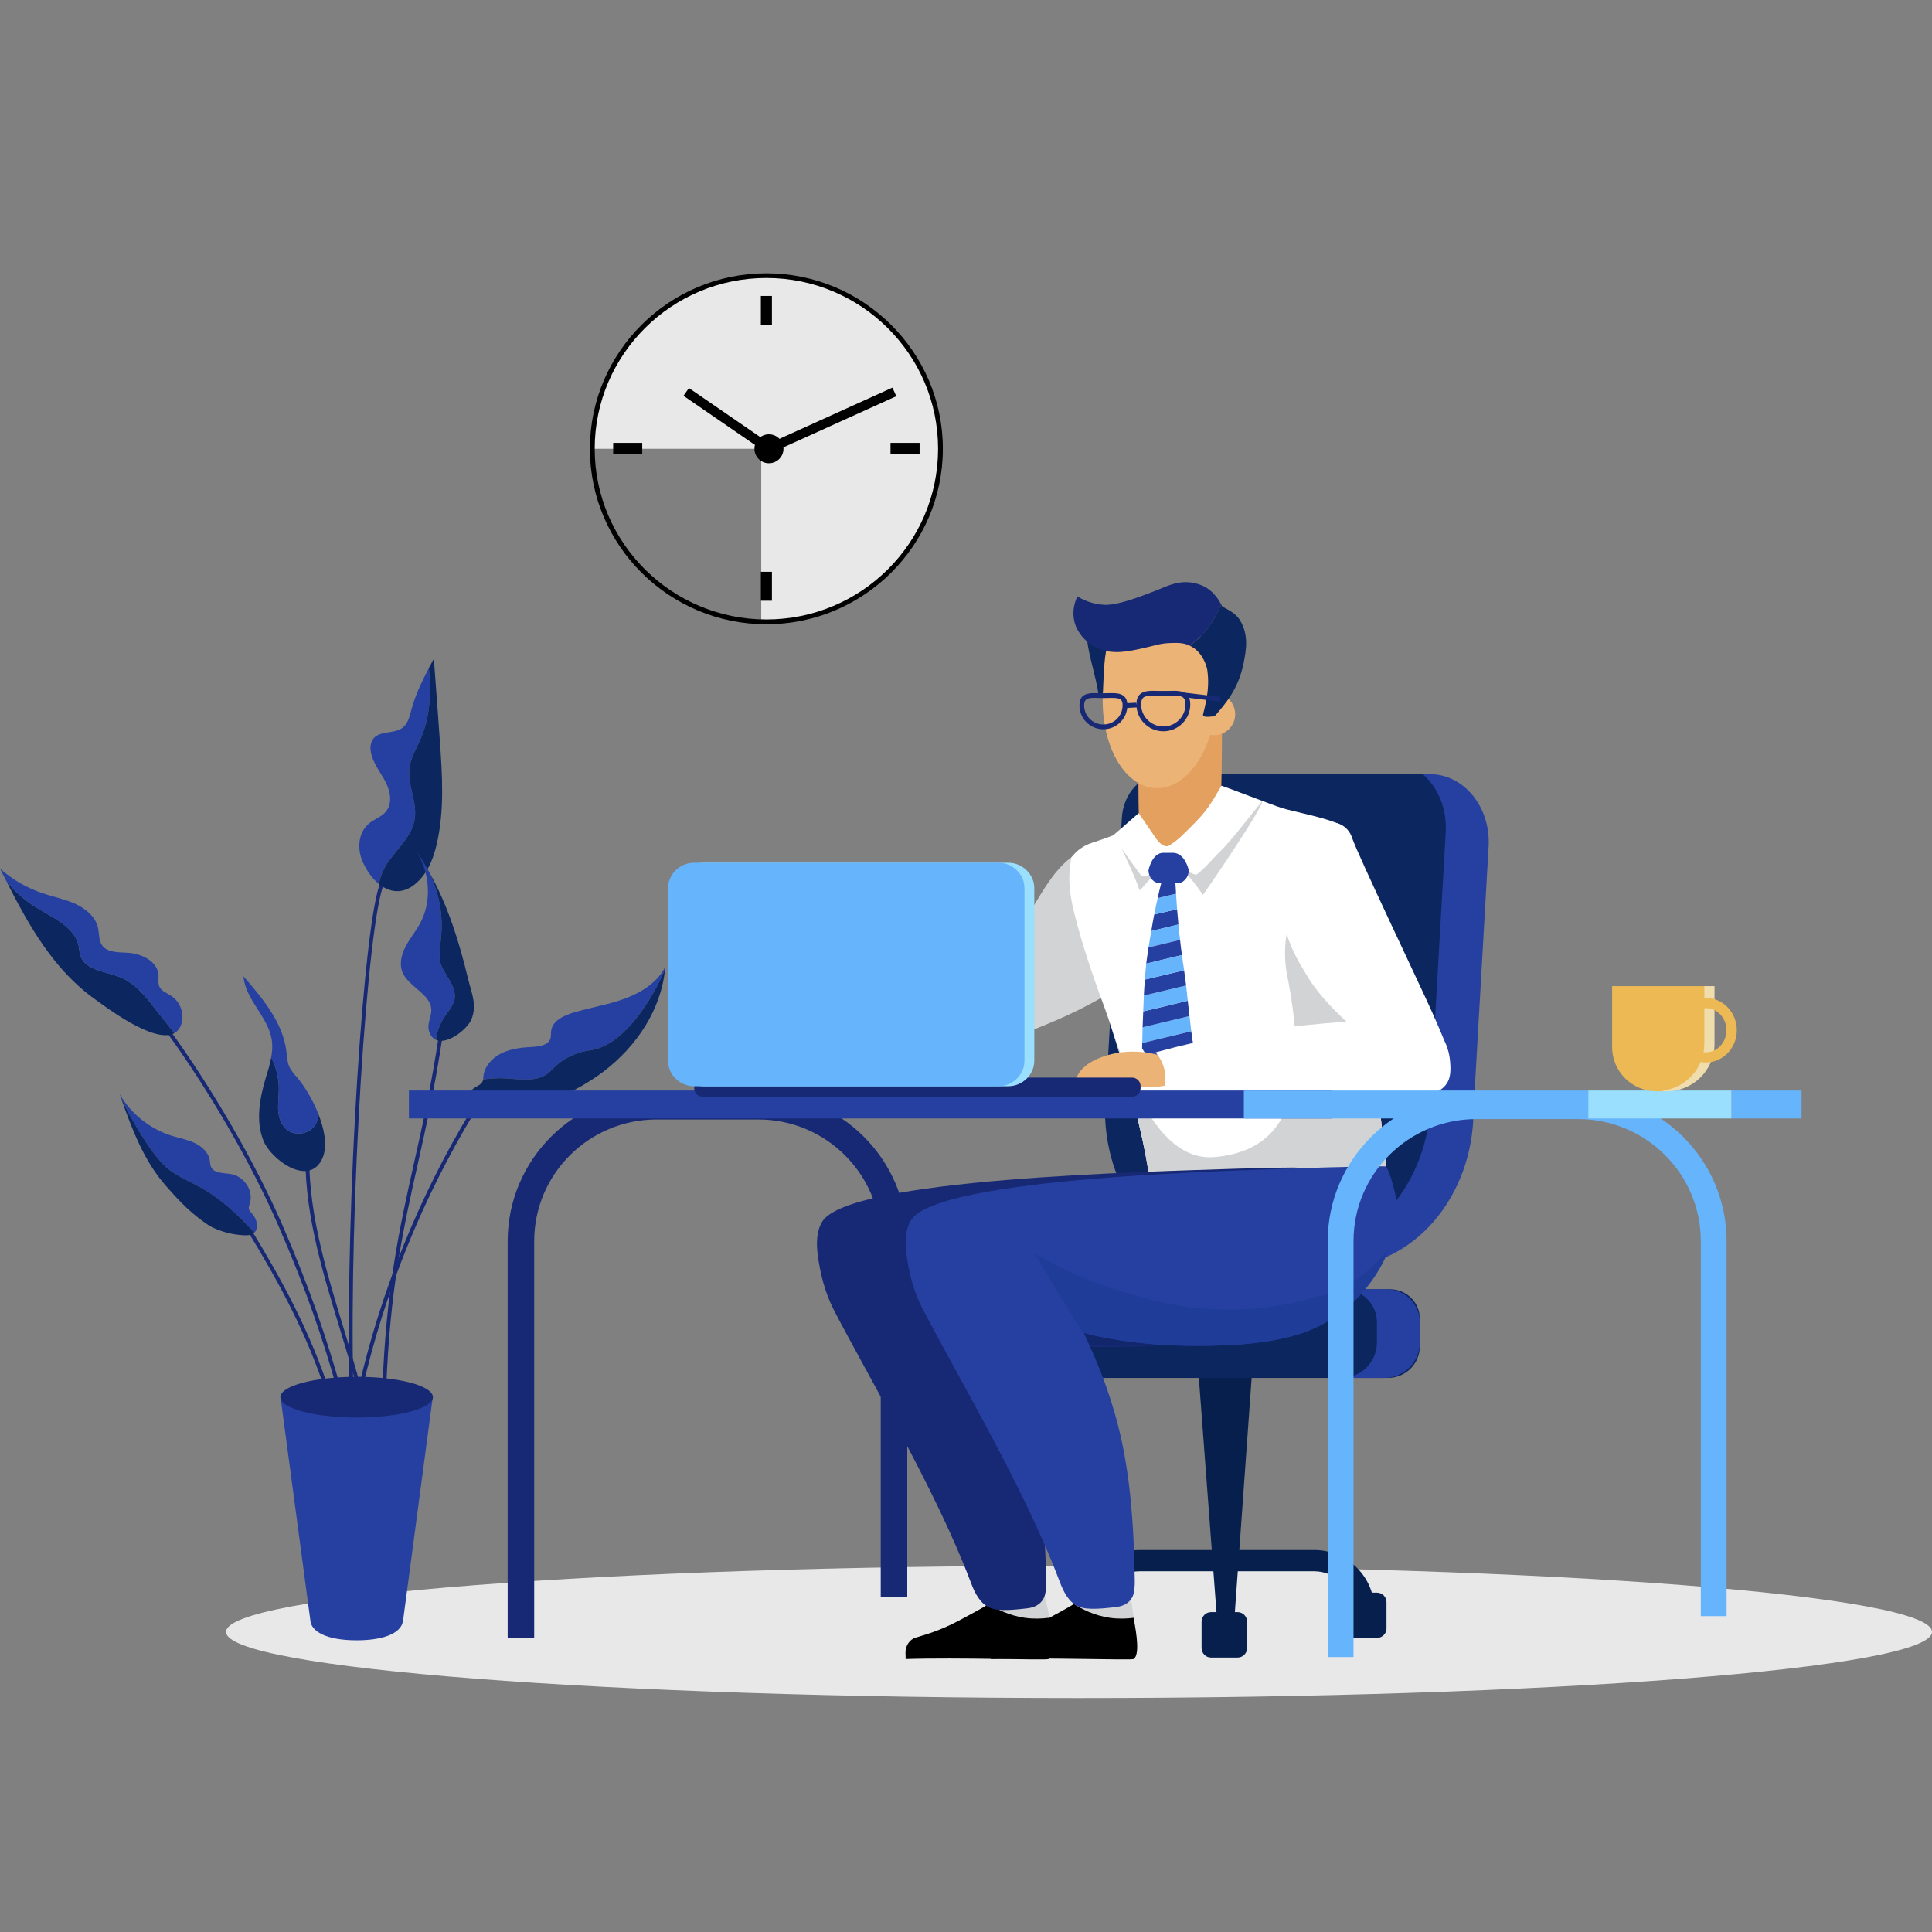 <svg xmlns="http://www.w3.org/2000/svg" xmlns:xlink="http://www.w3.org/1999/xlink" width="80" zoomAndPan="magnify" viewBox="0 0 60 60" height="80" preserveAspectRatio="xMidYMid meet" version="1.0"><rect x="0" y="0" width="60" height="60" fill="#808080" stroke="none"/><defs><clipPath id="e33e279f8e"><path d="M 7.008 48.621 L 60 48.621 L 60 52.734 L 7.008 52.734 Z M 7.008 48.621 " clip-rule="nonzero"/></clipPath><clipPath id="3210ccfa16"><path d="M 18 8.484 L 30 8.484 L 30 20 L 18 20 Z M 18 8.484 " clip-rule="nonzero"/></clipPath></defs><g clip-path="url(#e33e279f8e)"><path fill="#e8e8e8" d="M 60 50.68 C 60 51.816 48.141 52.734 33.508 52.734 C 18.879 52.734 7.02 51.816 7.02 50.68 C 7.02 49.543 18.879 48.625 33.508 48.625 C 48.141 48.625 60 49.543 60 50.68 " fill-opacity="1" fill-rule="nonzero"/></g><path fill="#2640a1" d="M 13.445 43.352 L 8.707 43.352 L 9.637 50.312 C 9.652 50.66 10.121 50.941 11.078 50.941 C 12.031 50.941 12.5 50.66 12.516 50.312 L 12.52 50.312 L 13.445 43.352 " fill-opacity="1" fill-rule="nonzero"/><path fill="#172874" d="M 13.445 43.391 C 13.445 43.738 12.387 44.023 11.078 44.023 C 9.77 44.023 8.707 43.738 8.707 43.391 C 8.707 43.039 9.77 42.758 11.078 42.758 C 12.387 42.758 13.445 43.039 13.445 43.391 " fill-opacity="1" fill-rule="nonzero"/><path fill="#172874" d="M 11.09 43.105 C 11.129 43.102 11.172 43.098 11.211 43.098 C 11.043 42.473 10.855 41.852 10.668 41.238 C 10.102 39.379 9.516 37.461 9.613 35.531 L 9.496 35.527 C 9.395 37.473 9.984 39.402 10.555 41.27 C 10.738 41.875 10.926 42.488 11.09 43.105 " fill-opacity="1" fill-rule="nonzero"/><path fill="#172874" d="M 10.25 43.258 C 9.645 41.379 8.75 39.742 7.828 38.23 L 7.723 38.285 C 8.645 39.793 9.535 41.422 10.137 43.293 C 10.176 43.281 10.211 43.27 10.25 43.258 " fill-opacity="1" fill-rule="nonzero"/><path fill="#172874" d="M 10.484 43.195 C 10.52 43.188 10.559 43.18 10.598 43.172 C 10.16 41.605 9.637 40.039 8.754 38.008 C 7.91 36.078 6.57 33.766 5.258 31.969 L 5.16 32.035 C 6.469 33.824 7.805 36.129 8.641 38.055 C 9.523 40.074 10.043 41.633 10.484 43.195 " fill-opacity="1" fill-rule="nonzero"/><path fill="#172874" d="M 10.973 43.113 C 10.832 37.383 11.418 28.539 11.93 27.441 L 11.82 27.398 C 11.309 28.496 10.715 37.379 10.855 43.129 C 10.895 43.121 10.934 43.117 10.973 43.113 " fill-opacity="1" fill-rule="nonzero"/><path fill="#172874" d="M 11.992 43.156 C 12.109 40.023 12.52 38.184 12.977 36.137 C 13.238 34.969 13.508 33.758 13.738 32.215 L 13.621 32.199 C 13.391 33.738 13.121 34.945 12.859 36.113 C 12.402 38.164 11.992 40.008 11.875 43.137 C 11.914 43.145 11.953 43.148 11.992 43.156 " fill-opacity="1" fill-rule="nonzero"/><path fill="#172874" d="M 11.262 43.094 C 11.953 40.109 13.121 37.219 14.715 34.578 L 14.609 34.523 C 13.004 37.184 11.828 40.098 11.137 43.102 C 11.176 43.102 11.219 43.094 11.262 43.094 " fill-opacity="1" fill-rule="nonzero"/><path fill="#0c2660" d="M 4.797 31.301 C 5.004 31.562 5.211 31.824 5.414 32.086 C 4.789 32.434 3.227 31.23 2.949 31.031 C 1.668 30.121 0.887 28.734 0.191 27.352 C 0.441 27.672 0.75 27.949 1.102 28.168 C 1.629 28.496 2.309 28.773 2.441 29.363 C 2.465 29.477 2.465 29.594 2.508 29.707 C 2.672 30.141 3.289 30.168 3.734 30.348 C 4.188 30.531 4.504 30.926 4.797 31.301 " fill-opacity="1" fill-rule="nonzero"/><path fill="#2640a1" d="M 5.309 30.922 C 5.625 31.121 5.754 31.547 5.602 31.879 C 5.555 31.977 5.492 32.043 5.414 32.086 C 5.211 31.824 5.004 31.562 4.797 31.301 C 4.504 30.926 4.188 30.531 3.734 30.348 C 3.289 30.168 2.672 30.141 2.508 29.707 C 2.465 29.594 2.465 29.477 2.441 29.363 C 2.309 28.773 1.629 28.496 1.102 28.168 C 0.75 27.949 0.441 27.672 0.191 27.352 C 0.125 27.227 0.062 27.098 0 26.973 C 0.375 27.312 0.828 27.574 1.316 27.738 C 1.656 27.855 2.012 27.922 2.34 28.07 C 2.664 28.219 2.965 28.473 3.043 28.809 C 3.086 29 3.059 29.215 3.18 29.371 C 3.355 29.594 3.699 29.57 3.988 29.59 C 4.418 29.621 4.891 29.867 4.922 30.273 C 4.93 30.402 4.898 30.535 4.953 30.648 C 5.02 30.781 5.18 30.84 5.309 30.922 " fill-opacity="1" fill-rule="nonzero"/><path fill="#0c2660" d="M 9.883 34.586 C 10.086 35.098 10.188 35.652 9.984 36.031 C 9.551 36.848 8.406 35.996 8.18 35.422 C 7.941 34.82 8.059 34.145 8.238 33.527 C 8.309 33.297 8.383 33.066 8.422 32.836 C 8.578 33.145 8.664 33.484 8.66 33.824 C 8.66 34.055 8.625 34.281 8.641 34.508 C 8.66 34.734 8.746 34.969 8.941 35.105 C 9.207 35.293 9.641 35.203 9.801 34.922 C 9.859 34.816 9.879 34.703 9.883 34.586 " fill-opacity="1" fill-rule="nonzero"/><path fill="#2640a1" d="M 9.883 34.586 C 9.879 34.703 9.859 34.816 9.801 34.922 C 9.641 35.203 9.207 35.293 8.941 35.105 C 8.746 34.969 8.66 34.734 8.641 34.508 C 8.625 34.281 8.66 34.055 8.66 33.824 C 8.664 33.484 8.578 33.145 8.422 32.836 C 8.457 32.652 8.469 32.469 8.438 32.285 C 8.324 31.574 7.613 31.035 7.562 30.32 C 8.164 31.016 8.789 31.762 8.895 32.656 C 8.914 32.809 8.918 32.965 8.977 33.109 C 9.039 33.254 9.148 33.371 9.25 33.488 C 9.457 33.738 9.711 34.145 9.883 34.586 " fill-opacity="1" fill-rule="nonzero"/><path fill="#2640a1" d="M 3.715 33.977 C 4.059 34.582 4.648 35.055 5.332 35.273 C 5.57 35.344 5.82 35.391 6.043 35.496 C 6.266 35.602 6.469 35.785 6.512 36.016 C 6.527 36.098 6.523 36.18 6.559 36.25 C 6.66 36.449 6.961 36.422 7.188 36.465 C 7.594 36.543 7.875 36.984 7.762 37.359 C 7.742 37.422 7.715 37.488 7.73 37.551 C 7.742 37.602 7.785 37.645 7.824 37.684 C 7.977 37.848 8.051 38.137 7.898 38.281 C 7.402 37.734 6.863 37.227 6.211 36.867 C 5.887 36.688 5.543 36.547 5.254 36.328 C 4.781 35.969 4.133 34.887 3.754 34.09 C 3.742 34.055 3.73 34.016 3.715 33.977 " fill-opacity="1" fill-rule="nonzero"/><path fill="#0c2660" d="M 7.898 38.281 C 7.883 38.297 7.863 38.312 7.84 38.324 C 7.766 38.363 7.676 38.363 7.59 38.363 C 7.211 38.348 6.832 38.246 6.504 38.07 C 5.949 37.695 5.641 37.383 5.156 36.832 C 4.465 36.051 4.098 35.062 3.754 34.09 C 4.133 34.887 4.781 35.969 5.254 36.328 C 5.543 36.547 5.887 36.688 6.211 36.867 C 6.863 37.227 7.402 37.734 7.898 38.281 " fill-opacity="1" fill-rule="nonzero"/><path fill="#2640a1" d="M 12.77 22.062 C 12.891 21.602 13.098 21.168 13.32 20.746 C 13.395 21.504 13.363 22.262 13.059 22.957 C 12.934 23.246 12.762 23.52 12.719 23.828 C 12.641 24.371 12.973 24.918 12.875 25.457 C 12.793 25.941 12.395 26.309 12.098 26.707 C 11.938 26.926 11.805 27.195 11.773 27.457 C 11.562 27.289 11.383 27.039 11.258 26.75 C 11.086 26.355 11.125 25.848 11.465 25.57 C 11.625 25.441 11.84 25.371 11.973 25.219 C 12.199 24.961 12.125 24.574 11.969 24.273 C 11.812 23.977 11.586 23.703 11.52 23.375 C 11.488 23.219 11.504 23.039 11.613 22.918 C 11.828 22.691 12.25 22.793 12.5 22.602 C 12.668 22.477 12.715 22.258 12.77 22.062 " fill-opacity="1" fill-rule="nonzero"/><path fill="#0c2660" d="M 13.594 22.082 C 13.613 22.375 13.633 22.664 13.656 22.953 C 13.734 24.055 13.812 25.176 13.555 26.25 C 13.469 26.605 13.34 26.961 13.102 27.246 C 12.648 27.793 12.156 27.766 11.773 27.457 C 11.805 27.195 11.938 26.926 12.098 26.707 C 12.395 26.309 12.793 25.941 12.875 25.457 C 12.973 24.918 12.641 24.371 12.719 23.828 C 12.762 23.52 12.934 23.246 13.059 22.957 C 13.363 22.262 13.395 21.504 13.32 20.746 C 13.371 20.648 13.422 20.551 13.473 20.457 C 13.512 21 13.555 21.543 13.594 22.082 " fill-opacity="1" fill-rule="nonzero"/><path fill="#2640a1" d="M 13.035 28.695 C 13.422 28 13.352 27.117 12.934 26.438 C 13.09 26.664 13.227 26.895 13.355 27.129 C 14.062 28.781 13.469 29.449 13.715 30.004 C 13.871 30.355 14.191 30.68 14.113 31.047 C 14.07 31.246 13.922 31.406 13.805 31.578 C 13.66 31.793 13.57 32.039 13.539 32.293 C 13.441 32.25 13.359 32.156 13.316 31.992 C 13.266 31.781 13.398 31.574 13.395 31.359 C 13.379 30.867 12.688 30.652 12.5 30.195 C 12.395 29.938 12.465 29.648 12.594 29.402 C 12.719 29.156 12.902 28.938 13.035 28.695 " fill-opacity="1" fill-rule="nonzero"/><path fill="#0c2660" d="M 13.715 30.004 C 13.469 29.449 14.062 28.781 13.355 27.129 C 13.922 28.156 14.258 29.246 14.539 30.406 C 14.648 30.852 14.82 31.211 14.641 31.656 C 14.516 31.961 13.898 32.453 13.539 32.293 C 13.57 32.039 13.66 31.793 13.805 31.578 C 13.922 31.406 14.07 31.246 14.113 31.047 C 14.191 30.68 13.871 30.355 13.715 30.004 " fill-opacity="1" fill-rule="nonzero"/><path fill="#2640a1" d="M 19.418 31.008 C 19.934 30.816 20.422 30.5 20.66 30.027 C 20.656 30.055 20.656 30.078 20.652 30.105 C 20.621 30.188 20.582 30.273 20.535 30.367 C 19.91 31.66 19.098 32.512 18.348 32.613 C 17.992 32.66 17.637 32.797 17.363 33.016 C 17.223 33.125 17.113 33.27 16.965 33.371 C 16.602 33.605 16.117 33.512 15.676 33.488 C 15.453 33.477 15.227 33.492 15.004 33.523 C 15.008 33.492 15.008 33.461 15.012 33.434 C 15.039 33.125 15.273 32.863 15.555 32.719 C 15.84 32.574 16.172 32.531 16.492 32.516 C 16.727 32.504 17.02 32.469 17.094 32.258 C 17.117 32.18 17.105 32.094 17.117 32.012 C 17.156 31.703 17.512 31.531 17.828 31.441 C 18.355 31.285 18.906 31.199 19.418 31.008 " fill-opacity="1" fill-rule="nonzero"/><path fill="#0c2660" d="M 20.535 30.367 C 20.582 30.273 20.621 30.188 20.652 30.105 C 20.531 31.352 19.77 32.5 18.738 33.281 C 17.957 33.871 17.039 34.266 16.086 34.512 C 15.734 34.605 15.176 34.824 14.816 34.66 C 14.398 34.465 14.363 33.992 14.781 33.754 C 14.852 33.711 14.938 33.676 14.977 33.605 C 14.992 33.578 15 33.551 15.004 33.523 C 15.227 33.492 15.453 33.477 15.676 33.488 C 16.117 33.512 16.602 33.605 16.965 33.371 C 17.113 33.27 17.223 33.125 17.363 33.016 C 17.637 32.797 17.992 32.66 18.348 32.613 C 19.098 32.512 19.91 31.66 20.535 30.367 " fill-opacity="1" fill-rule="nonzero"/><path fill="#172874" d="M 16.59 50.871 L 15.766 50.871 L 15.766 38.543 C 15.766 36.008 17.84 33.945 20.391 33.945 L 23.551 33.945 C 26.102 33.945 28.176 36.008 28.176 38.543 L 28.176 49.602 L 27.352 49.602 L 27.352 38.543 C 27.352 36.461 25.645 34.766 23.551 34.766 L 20.391 34.766 C 18.293 34.766 16.59 36.461 16.59 38.543 L 16.59 50.871 " fill-opacity="1" fill-rule="nonzero"/><path fill="#061f4c" d="M 37.785 50.148 L 38.344 50.148 L 38.898 42.418 L 37.203 42.418 L 37.785 50.148 " fill-opacity="1" fill-rule="nonzero"/><path fill="#061f4c" d="M 42.684 50 L 42.02 50 C 42.02 49.336 41.477 48.797 40.812 48.797 L 35.398 48.797 C 34.734 48.797 34.191 49.336 34.191 50 L 33.527 50 C 33.527 48.973 34.367 48.137 35.398 48.137 L 40.812 48.137 C 41.844 48.137 42.684 48.973 42.684 50 " fill-opacity="1" fill-rule="nonzero"/><path fill="#061f4c" d="M 42.762 50.867 L 41.941 50.867 C 41.777 50.867 41.645 50.734 41.645 50.574 L 41.645 49.754 C 41.645 49.594 41.777 49.461 41.941 49.461 L 42.762 49.461 C 42.926 49.461 43.059 49.594 43.059 49.754 L 43.059 50.574 C 43.059 50.734 42.926 50.867 42.762 50.867 " fill-opacity="1" fill-rule="nonzero"/><path fill="#061f4c" d="M 38.434 51.477 L 37.609 51.477 C 37.449 51.477 37.316 51.344 37.316 51.18 L 37.316 50.363 C 37.316 50.199 37.449 50.066 37.609 50.066 L 38.434 50.066 C 38.598 50.066 38.73 50.199 38.73 50.363 L 38.73 51.18 C 38.73 51.344 38.598 51.477 38.434 51.477 " fill-opacity="1" fill-rule="nonzero"/><path fill="#0c2660" d="M 38.523 39.359 L 41.332 39.359 C 43.652 39.359 45.539 37.176 45.539 34.484 L 46.008 26.293 C 46.078 25.074 45.246 24.043 44.191 24.043 L 36.098 24.043 C 35.434 24.043 34.883 24.637 34.84 25.406 L 34.316 34.484 C 34.316 37.176 36.203 39.359 38.523 39.359 " fill-opacity="1" fill-rule="nonzero"/><path fill="#2640a1" d="M 44.414 24.043 L 44.191 24.043 C 44.656 24.457 44.941 25.117 44.898 25.852 L 44.43 34.043 C 44.43 36.734 42.543 38.918 40.219 38.918 L 37.414 38.918 C 37.258 38.918 37.102 38.906 36.949 38.887 C 37.492 39.188 38.102 39.359 38.746 39.359 L 41.551 39.359 C 43.875 39.359 45.762 37.176 45.762 34.484 L 46.23 26.293 C 46.301 25.074 45.469 24.043 44.414 24.043 " fill-opacity="1" fill-rule="nonzero"/><path fill="#0c2660" d="M 31.5 42.793 L 43.105 42.793 C 43.652 42.793 44.094 42.355 44.094 41.812 L 44.094 40.953 C 44.094 40.449 43.68 40.039 43.172 40.039 L 30.516 40.039 L 30.516 41.812 C 30.516 42.355 30.957 42.793 31.5 42.793 " fill-opacity="1" fill-rule="nonzero"/><path fill="#2640a1" d="M 43.059 40.039 L 41.727 40.039 C 42.297 40.039 42.762 40.5 42.762 41.066 L 42.762 41.691 C 42.762 42.301 42.266 42.793 41.652 42.793 L 42.984 42.793 C 43.598 42.793 44.094 42.301 44.094 41.691 L 44.094 41.066 C 44.094 40.5 43.629 40.039 43.059 40.039 " fill-opacity="1" fill-rule="nonzero"/><path fill="#e3a05f" d="M 37.715 26.465 L 35.43 26.32 C 35.348 26.316 35.348 23.488 35.352 23.402 L 35.152 19.711 C 35.156 19.629 35.227 19.562 35.309 19.566 L 37.953 22.383 C 37.941 22.648 37.977 26.477 37.715 26.465 " fill-opacity="1" fill-rule="nonzero"/><path fill="#0c2660" d="M 33.754 19.828 C 33.75 19.801 33.746 19.773 33.762 19.754 C 33.785 19.715 33.84 19.715 33.887 19.719 C 34.102 19.742 34.348 19.785 34.473 19.961 C 34.555 20.082 34.562 20.242 34.57 20.391 C 34.578 20.645 34.586 20.91 34.492 21.148 C 34.418 21.352 34.359 21.539 34.113 21.551 C 34.027 20.973 33.82 20.41 33.754 19.828 " fill-opacity="1" fill-rule="nonzero"/><path fill="#ebb376" d="M 37.785 21.723 C 37.695 23.289 36.863 24.52 35.887 24.477 C 34.91 24.434 34.18 23.129 34.25 21.562 C 34.32 20 34.289 19.562 35.324 19.426 C 36.672 19.246 37.922 19.402 37.785 21.723 " fill-opacity="1" fill-rule="nonzero"/><path fill="#ebb376" d="M 38.359 22.211 C 38.344 22.57 38.035 22.848 37.676 22.832 C 37.312 22.816 37.035 22.512 37.051 22.152 C 37.066 21.793 37.375 21.516 37.734 21.531 C 38.098 21.547 38.375 21.852 38.359 22.211 " fill-opacity="1" fill-rule="nonzero"/><path fill="#172874" d="M 37.926 18.773 C 37.836 18.602 37.66 18.328 37.348 18.191 C 36.914 18.004 36.543 18.082 36.238 18.203 C 35.715 18.414 34.797 18.797 34.32 18.785 C 33.922 18.773 33.578 18.605 33.461 18.52 C 33.418 18.602 33.238 18.992 33.41 19.445 C 33.422 19.477 33.605 19.93 34.109 20.141 C 34.559 20.332 35.027 20.234 35.453 20.141 C 35.863 20.055 36.012 19.977 36.363 19.969 C 36.547 19.965 36.738 19.953 36.941 20.047 C 37.398 19.746 37.711 19.277 37.926 18.773 " fill-opacity="1" fill-rule="nonzero"/><path fill="#0c2660" d="M 38.516 19.273 C 38.367 19.02 38.102 18.926 37.957 18.832 C 37.949 18.816 37.934 18.793 37.926 18.773 C 37.711 19.277 37.398 19.746 36.941 20.047 C 36.992 20.074 37.043 20.102 37.098 20.141 C 37.41 20.379 37.496 20.77 37.5 20.855 C 37.547 21.238 37.516 21.59 37.363 22.184 C 37.328 22.32 37.719 22.234 37.723 22.242 C 38.047 21.867 38.453 21.414 38.617 20.617 C 38.699 20.207 38.789 19.734 38.516 19.273 " fill-opacity="1" fill-rule="nonzero"/><path fill="#172874" d="M 33.996 21.672 C 33.871 21.672 33.773 21.684 33.723 21.734 C 33.688 21.766 33.668 21.824 33.668 21.906 C 33.668 22.234 33.938 22.5 34.266 22.5 C 34.598 22.5 34.863 22.234 34.863 21.906 C 34.863 21.824 34.848 21.766 34.812 21.734 C 34.746 21.668 34.594 21.672 34.414 21.676 C 34.32 21.68 34.215 21.68 34.117 21.676 C 34.074 21.676 34.035 21.672 33.996 21.672 Z M 34.266 22.648 C 33.855 22.648 33.523 22.316 33.523 21.906 C 33.523 21.781 33.555 21.691 33.617 21.629 C 33.73 21.52 33.91 21.523 34.121 21.527 C 34.215 21.531 34.32 21.531 34.41 21.527 C 34.621 21.523 34.805 21.52 34.914 21.629 C 34.98 21.691 35.012 21.781 35.012 21.906 C 35.012 22.316 34.676 22.648 34.266 22.648 " fill-opacity="1" fill-rule="nonzero"/><path fill="#172874" d="M 35.82 21.602 C 35.68 21.602 35.562 21.613 35.5 21.672 C 35.461 21.711 35.438 21.781 35.438 21.879 C 35.438 22.254 35.75 22.562 36.129 22.562 C 36.508 22.562 36.816 22.254 36.816 21.879 C 36.816 21.781 36.797 21.711 36.754 21.672 C 36.676 21.594 36.5 21.598 36.297 21.602 C 36.188 21.605 36.066 21.605 35.961 21.602 C 35.91 21.602 35.863 21.602 35.82 21.602 Z M 36.129 22.711 C 35.668 22.711 35.293 22.336 35.293 21.879 C 35.293 21.738 35.324 21.637 35.398 21.566 C 35.523 21.445 35.727 21.449 35.965 21.457 C 36.07 21.457 36.188 21.457 36.293 21.457 C 36.531 21.449 36.734 21.445 36.859 21.566 C 36.93 21.637 36.965 21.738 36.965 21.879 C 36.965 22.336 36.59 22.711 36.129 22.711 " fill-opacity="1" fill-rule="nonzero"/><path fill="#172874" d="M 37.891 21.789 L 36.746 21.652 L 36.762 21.508 L 37.906 21.645 L 37.891 21.789 " fill-opacity="1" fill-rule="nonzero"/><path fill="#172874" d="M 34.973 21.988 L 34.965 21.84 L 35.285 21.824 L 35.305 21.895 L 35.309 21.969 L 34.973 21.988 " fill-opacity="1" fill-rule="nonzero"/><path fill="#d1d3d5" d="M 25.312 32.227 C 25.738 32.102 26.164 31.977 26.566 31.793 C 26.961 31.617 27.328 31.387 27.711 31.184 C 29.02 30.492 30.555 30.086 31.52 28.965 C 32.164 28.215 32.496 27.199 33.289 26.609 C 33.441 26.496 33.641 26.398 33.812 26.477 C 34.035 26.574 34.051 26.875 34.047 27.117 C 34.027 27.898 34.133 28.684 34.355 29.434 C 34.465 29.797 34.602 30.16 34.602 30.539 C 34.605 30.613 34.598 30.691 34.555 30.754 C 34.523 30.797 34.477 30.824 34.43 30.852 C 32.766 31.863 30.875 32.426 29.004 32.98 C 28.277 33.195 27.551 33.414 26.805 33.562 C 25.824 33.758 24.824 33.832 23.828 33.91 C 23.531 33.934 23.191 33.938 22.996 33.719 C 22.871 33.578 22.781 33.246 22.859 33.07 C 22.957 32.848 23.223 32.84 23.453 32.773 C 24.074 32.59 24.691 32.406 25.312 32.227 " fill-opacity="1" fill-rule="nonzero"/><path fill="#ffffff" d="M 42.172 27.055 L 42.809 33.645 C 42.793 34.445 43.055 35.746 43.059 36.543 C 40.098 36.559 38.676 36.98 35.734 37.371 C 35.809 35.789 34.488 31.785 34.316 31.328 C 33.816 30.004 33.465 28.844 33.301 28.09 C 33.191 27.566 33.176 27.148 33.273 26.629 C 33.43 26.418 33.648 26.262 33.898 26.18 C 33.902 26.18 34.359 26.027 34.566 25.945 C 34.824 25.73 35.109 25.469 35.363 25.254 C 35.566 25.551 35.699 25.738 35.898 26.035 C 36 26.176 36.145 26.328 36.297 26.266 C 36.352 26.242 36.629 26.035 36.668 25.988 C 37.387 25.293 37.504 25.16 37.93 24.402 C 38.066 24.434 39.531 25.008 39.82 25.098 C 40.148 25.199 41.336 25.426 41.672 25.641 C 41.672 25.645 41.504 25.668 41.504 25.668 C 41.98 25.969 42.145 26.469 42.172 27.055 " fill-opacity="1" fill-rule="nonzero"/><path fill="#d1d3d5" d="M 35.766 27.156 C 35.773 27.18 35.789 27.199 35.797 27.219 C 35.676 27.324 35.508 27.551 35.391 27.652 C 35.266 27.262 34.914 26.527 34.828 26.344 C 35.035 26.637 35.246 26.934 35.461 27.223 C 35.562 27.199 35.66 27.18 35.766 27.156 " fill-opacity="1" fill-rule="nonzero"/><path fill="#d1d3d5" d="M 39.191 24.887 C 39.316 24.945 37.379 27.789 37.355 27.789 C 37.199 27.551 36.941 27.215 36.785 27.086 C 36.793 27.074 36.797 27.055 36.801 27.039 C 36.914 27.07 37.125 27.188 37.168 27.156 C 37.422 26.965 37.609 26.719 37.852 26.484 C 38.156 26.184 38.426 25.844 38.691 25.512 C 38.867 25.293 39.02 25.105 39.191 24.887 " fill-opacity="1" fill-rule="nonzero"/><path fill="#d1d3d5" d="M 43.059 36.543 C 43.055 35.746 42.793 34.445 42.809 33.645 L 42.172 27.055 C 42.16 26.77 42.113 26.504 42.012 26.27 C 40.523 26.98 39.656 28.668 39.973 30.277 C 40.512 33.039 40.473 35.695 37.719 35.934 C 35.883 36.094 34.98 33.203 34.539 31.98 C 34.961 33.289 35.793 36.105 35.734 37.371 C 38.676 36.98 40.098 36.559 43.059 36.543 " fill-opacity="1" fill-rule="nonzero"/><path fill="#66b4fb" d="M 35.473 32.391 L 36.996 32.027 C 36.977 31.883 36.961 31.723 36.941 31.555 L 35.484 31.898 C 35.48 32.086 35.477 32.25 35.473 32.391 " fill-opacity="1" fill-rule="nonzero"/><path fill="#2640a1" d="M 35.484 31.902 L 36.941 31.555 C 36.922 31.398 36.906 31.238 36.887 31.078 L 35.504 31.41 C 35.496 31.578 35.488 31.746 35.484 31.902 " fill-opacity="1" fill-rule="nonzero"/><path fill="#2640a1" d="M 35.844 28.402 C 35.812 28.57 35.781 28.742 35.754 28.914 L 36.598 28.711 C 36.582 28.551 36.57 28.395 36.555 28.234 L 35.844 28.402 " fill-opacity="1" fill-rule="nonzero"/><path fill="#66b4fb" d="M 35.504 31.41 L 36.887 31.078 C 36.871 30.914 36.852 30.754 36.836 30.605 L 35.523 30.918 C 35.516 31.082 35.508 31.246 35.504 31.41 " fill-opacity="1" fill-rule="nonzero"/><path fill="#2640a1" d="M 35.469 32.559 C 35.527 32.652 35.586 32.746 35.645 32.836 L 37.066 32.5 C 37.043 32.379 37.02 32.215 36.996 32.027 L 35.473 32.391 C 35.473 32.449 35.469 32.512 35.469 32.559 " fill-opacity="1" fill-rule="nonzero"/><path fill="#2640a1" d="M 35.523 30.918 L 36.836 30.605 C 36.812 30.422 36.793 30.258 36.773 30.133 L 35.555 30.422 C 35.543 30.582 35.531 30.746 35.523 30.918 " fill-opacity="1" fill-rule="nonzero"/><path fill="#66b4fb" d="M 36.523 27.754 L 35.953 27.891 C 35.914 28.059 35.879 28.227 35.848 28.402 L 36.555 28.234 C 36.543 28.074 36.535 27.914 36.523 27.754 " fill-opacity="1" fill-rule="nonzero"/><path fill="#66b4fb" d="M 35.672 29.422 L 36.648 29.188 C 36.629 29.027 36.609 28.871 36.598 28.711 L 35.754 28.914 C 35.723 29.082 35.695 29.25 35.672 29.422 " fill-opacity="1" fill-rule="nonzero"/><path fill="#2640a1" d="M 36.504 27.43 L 36.559 27.43 C 36.758 27.43 36.918 27.246 36.918 27.027 C 36.918 27.027 36.812 26.5 36.438 26.484 L 36.145 26.484 C 35.773 26.469 35.668 27.027 35.668 27.027 C 35.668 27.246 35.828 27.43 36.027 27.43 L 36.062 27.43 C 36.023 27.574 35.988 27.73 35.953 27.891 L 36.523 27.754 C 36.516 27.645 36.508 27.535 36.504 27.43 " fill-opacity="1" fill-rule="nonzero"/><path fill="#2640a1" d="M 35.613 29.801 C 35.609 29.836 35.605 29.883 35.598 29.926 L 36.707 29.66 C 36.684 29.504 36.664 29.344 36.648 29.188 L 35.668 29.422 C 35.652 29.547 35.629 29.672 35.613 29.801 " fill-opacity="1" fill-rule="nonzero"/><path fill="#66b4fb" d="M 35.555 30.422 L 36.773 30.133 C 36.773 30.129 36.773 30.121 36.773 30.117 C 36.746 29.969 36.727 29.812 36.707 29.66 L 35.598 29.926 C 35.582 30.074 35.566 30.238 35.555 30.422 " fill-opacity="1" fill-rule="nonzero"/><path fill="#ebb376" d="M 36.582 33.441 C 36.609 32.617 35.195 32.637 34.898 32.672 C 34.309 32.734 33.57 33 33.418 33.516 C 33.395 33.602 36.559 34.078 36.582 33.441 " fill-opacity="1" fill-rule="nonzero"/><path fill="#ffffff" d="M 40.465 25.98 C 40.551 25.895 40.723 25.723 41.012 25.617 C 41.094 25.586 41.176 25.566 41.254 25.551 C 41.574 25.496 41.883 25.699 41.984 26.004 C 42.16 26.535 44.086 30.562 44.488 31.461 C 44.648 31.82 44.773 32.117 44.852 32.309 C 44.922 32.449 45.012 32.68 45.035 32.973 C 45.047 33.129 45.066 33.379 44.973 33.574 C 44.809 33.926 44.289 34.105 43.699 34.059 C 40.781 34.059 38.98 34.012 36.062 34.012 C 36.113 33.918 36.223 33.672 36.184 33.348 C 36.145 32.988 35.953 32.758 35.883 32.684 C 36.207 32.605 38.156 31.992 41.812 31.727 C 41.527 31.453 41.004 30.965 40.645 30.387 C 40.289 29.816 39.824 29.07 39.797 28.031 C 39.793 27.973 39.773 26.668 40.465 25.98 " fill-opacity="1" fill-rule="nonzero"/><path fill="#d1d3d5" d="M 32.676 50.594 L 30.312 50.316 L 31.215 49.254 L 32.316 48.965 L 32.676 50.594 " fill-opacity="1" fill-rule="nonzero"/><path fill="#000000" d="M 30.711 49.812 C 30.477 49.957 30.137 50.137 29.879 50.277 C 29.336 50.57 28.977 50.699 28.434 50.859 C 28.246 50.914 28.113 51.117 28.121 51.344 C 28.125 51.414 28.125 51.477 28.125 51.523 C 29.742 51.469 32.492 51.566 32.559 51.523 C 32.738 51.41 32.684 50.852 32.559 50.242 C 32.359 50.27 32.109 50.281 31.82 50.242 C 31.324 50.168 30.945 49.969 30.711 49.812 " fill-opacity="1" fill-rule="nonzero"/><path fill="#172874" d="M 40.598 37.211 C 40.516 36.848 40.418 36.488 40.293 36.266 C 40.281 36.25 39.516 36.266 38.473 36.293 C 35.656 36.391 26.34 36.586 25.531 37.945 C 25.348 38.254 25.352 38.637 25.398 38.992 C 25.477 39.574 25.625 40.156 25.895 40.68 C 27.047 42.898 29.062 46.277 30.121 49.07 C 30.234 49.371 30.363 49.691 30.629 49.871 C 30.887 50.051 31.336 50.012 31.891 49.949 C 32.113 49.926 32.301 49.84 32.406 49.648 C 32.48 49.52 32.492 49.297 32.488 49.152 C 32.461 47.344 32.34 45.562 31.867 43.934 C 31.535 42.797 31.254 42.215 30.906 41.43 C 31.887 41.695 33.059 41.82 34.078 41.832 C 35.172 41.844 36.285 41.816 37.348 41.543 C 39.805 40.91 40.871 38.438 40.598 37.211 " fill-opacity="1" fill-rule="nonzero"/><path fill="#12266b" d="M 39.797 39.566 C 39.121 40.094 38.473 40.254 37.715 40.434 C 37.414 40.508 36.113 40.805 34.426 40.602 C 33.492 40.488 32.754 40.254 32.137 40.062 C 31.43 39.84 30.984 39.645 30.805 39.566 C 30.293 39.336 29.871 39.098 29.559 38.902 C 29.848 39.383 30.141 39.863 30.43 40.352 C 30.703 40.812 31.141 41.504 31.09 41.391 C 32.074 41.656 33.246 41.781 34.266 41.793 C 35.359 41.805 36.473 41.777 37.531 41.504 C 39.148 41.086 40.16 39.875 40.586 38.746 C 40.387 39.02 40.133 39.305 39.797 39.566 " fill-opacity="1" fill-rule="nonzero"/><path fill="#d1d3d5" d="M 35.234 50.414 L 33.527 50.703 L 33.527 49.625 L 34.941 48.426 L 35.234 50.414 " fill-opacity="1" fill-rule="nonzero"/><path fill="#000000" d="M 33.355 49.812 C 33.121 49.957 32.781 50.137 32.523 50.277 C 31.98 50.57 31.621 50.699 31.078 50.859 C 30.891 50.914 30.758 51.117 30.766 51.344 C 30.766 51.414 30.77 51.477 30.77 51.523 C 32.387 51.469 35.133 51.566 35.203 51.523 C 35.383 51.41 35.324 50.852 35.203 50.242 C 35.004 50.27 34.75 50.281 34.465 50.242 C 33.969 50.168 33.59 49.969 33.355 49.812 " fill-opacity="1" fill-rule="nonzero"/><path fill="#2640a1" d="M 43.352 37.172 C 43.27 36.809 43.172 36.445 43.047 36.227 C 43.035 36.211 42.27 36.227 41.227 36.254 C 38.41 36.352 29.094 36.543 28.285 37.906 C 28.102 38.215 28.105 38.598 28.152 38.953 C 28.23 39.535 28.375 40.117 28.648 40.637 C 29.801 42.855 31.816 46.234 32.875 49.031 C 32.988 49.332 33.117 49.648 33.379 49.832 C 33.641 50.012 34.09 49.973 34.645 49.91 C 34.867 49.887 35.055 49.801 35.16 49.609 C 35.234 49.48 35.242 49.258 35.242 49.109 C 35.215 47.305 35.094 45.52 34.621 43.895 C 34.289 42.758 34.008 42.176 33.66 41.391 C 34.641 41.656 35.812 41.781 36.832 41.793 C 37.926 41.805 39.039 41.777 40.102 41.504 C 42.559 40.871 43.621 38.398 43.352 37.172 " fill-opacity="1" fill-rule="nonzero"/><path fill="#1f3c99" d="M 42.352 39.566 C 41.676 40.094 41.023 40.254 40.27 40.434 C 39.969 40.508 38.668 40.805 36.98 40.602 C 36.043 40.488 35.309 40.254 34.691 40.062 C 33.984 39.84 33.539 39.645 33.359 39.566 C 32.848 39.336 32.426 39.098 32.109 38.902 C 32.402 39.383 32.695 39.863 32.984 40.352 C 33.258 40.812 33.695 41.504 33.645 41.391 C 34.629 41.656 35.801 41.781 36.82 41.793 C 37.914 41.805 39.027 41.777 40.086 41.504 C 41.703 41.086 42.715 39.875 43.141 38.746 C 42.941 39.02 42.688 39.305 42.352 39.566 " fill-opacity="1" fill-rule="nonzero"/><path fill="#66b4fb" d="M 42.035 51.461 L 41.234 51.461 L 41.234 38.543 C 41.234 36.016 43.305 33.957 45.848 33.957 L 49.008 33.957 C 51.551 33.957 53.621 36.016 53.621 38.543 L 53.621 50.191 L 52.82 50.191 L 52.82 38.543 C 52.82 36.453 51.109 34.754 49.008 34.754 L 45.848 34.754 C 43.746 34.754 42.035 36.453 42.035 38.543 L 42.035 51.461 " fill-opacity="1" fill-rule="nonzero"/><path fill="#2640a1" d="M 12.699 33.867 L 12.699 34.734 L 41.375 34.734 C 41.375 34.445 41.375 34.156 41.375 33.867 L 12.699 33.867 " fill-opacity="1" fill-rule="nonzero"/><path fill="#9adffd" d="M 49.324 33.867 C 49.324 34.148 49.324 34.441 49.324 34.734 L 53.777 34.734 C 53.777 34.438 53.777 34.148 53.777 33.867 L 49.324 33.867 " fill-opacity="1" fill-rule="nonzero"/><path fill="#66b4fb" d="M 38.629 33.867 C 38.629 34.156 38.629 34.445 38.629 34.734 L 49.324 34.734 C 49.324 34.441 49.324 34.148 49.324 33.867 L 38.629 33.867 " fill-opacity="1" fill-rule="nonzero"/><path fill="#66b4fb" d="M 55.949 33.867 L 53.777 33.867 C 53.777 34.148 53.777 34.438 53.777 34.734 L 55.949 34.734 L 55.949 33.867 " fill-opacity="1" fill-rule="nonzero"/><path fill="#edb954" d="M 51.652 33.891 L 51.449 33.891 C 50.684 33.891 50.066 33.277 50.066 32.52 L 50.066 30.625 L 53.035 30.625 L 53.035 32.52 C 53.035 33.277 52.418 33.891 51.652 33.891 " fill-opacity="1" fill-rule="nonzero"/><path fill="#efddad" d="M 52.93 30.625 L 52.93 32.418 C 52.93 33.176 52.348 33.797 51.605 33.875 C 51.656 33.883 51.707 33.891 51.762 33.891 C 52.582 33.891 53.246 33.23 53.246 32.418 L 53.246 30.625 L 52.93 30.625 " fill-opacity="1" fill-rule="nonzero"/><path fill="#edb954" d="M 52.98 31.309 C 52.633 31.309 52.348 31.617 52.348 31.996 C 52.348 32.371 52.633 32.68 52.98 32.68 C 53.332 32.68 53.617 32.371 53.617 31.996 C 53.617 31.617 53.332 31.309 52.98 31.309 Z M 52.98 32.996 C 52.457 32.996 52.027 32.547 52.027 31.996 C 52.027 31.441 52.457 30.992 52.98 30.992 C 53.508 30.992 53.938 31.441 53.938 31.996 C 53.938 32.547 53.508 32.996 52.98 32.996 " fill-opacity="1" fill-rule="nonzero"/><path fill="#172874" d="M 35.156 34.059 L 21.824 34.059 C 21.68 34.059 21.559 33.941 21.559 33.797 L 21.559 33.73 C 21.559 33.582 21.68 33.465 21.824 33.465 L 35.156 33.465 C 35.301 33.465 35.422 33.582 35.422 33.73 L 35.422 33.797 C 35.422 33.941 35.301 34.059 35.156 34.059 " fill-opacity="1" fill-rule="nonzero"/><path fill="#9adffd" d="M 31.309 33.734 L 21.863 33.734 C 21.418 33.734 21.051 33.375 21.051 32.941 L 21.051 27.586 C 21.051 27.152 21.418 26.793 21.863 26.793 L 31.309 26.793 C 31.754 26.793 32.121 27.152 32.121 27.586 L 32.121 32.941 C 32.121 33.375 31.754 33.734 31.309 33.734 " fill-opacity="1" fill-rule="nonzero"/><path fill="#66b4fb" d="M 31.004 33.734 L 21.559 33.734 C 21.113 33.734 20.746 33.375 20.746 32.941 L 20.746 27.586 C 20.746 27.152 21.113 26.793 21.559 26.793 L 31.004 26.793 C 31.449 26.793 31.816 27.152 31.816 27.586 L 31.816 32.941 C 31.816 33.375 31.449 33.734 31.004 33.734 " fill-opacity="1" fill-rule="nonzero"/><g clip-path="url(#3210ccfa16)"><path fill="#e8e8e8" d="M 23.801 8.562 C 20.812 8.562 18.395 10.969 18.395 13.938 L 23.641 13.938 L 23.641 19.305 C 23.695 19.309 23.746 19.312 23.801 19.312 C 26.785 19.312 29.207 16.906 29.207 13.938 C 29.207 10.969 26.785 8.562 23.801 8.562 " fill-opacity="1" fill-rule="nonzero"/><path fill="#000000" d="M 23.801 8.633 C 20.859 8.633 18.469 11.012 18.469 13.938 C 18.469 16.863 20.859 19.238 23.801 19.238 C 26.742 19.238 29.133 16.863 29.133 13.938 C 29.133 11.012 26.742 8.633 23.801 8.633 Z M 23.801 19.387 C 20.777 19.387 18.32 16.941 18.32 13.938 C 18.32 10.934 20.777 8.488 23.801 8.488 C 26.82 8.488 29.281 10.934 29.281 13.938 C 29.281 16.941 26.82 19.387 23.801 19.387 " fill-opacity="1" fill-rule="nonzero"/></g><path fill="#000000" d="M 23.973 10.09 L 23.629 10.09 L 23.629 9.191 L 23.973 9.191 L 23.973 10.09 " fill-opacity="1" fill-rule="nonzero"/><path fill="#000000" d="M 23.973 18.656 L 23.629 18.656 L 23.629 17.758 L 23.973 17.758 L 23.973 18.656 " fill-opacity="1" fill-rule="nonzero"/><path fill="#000000" d="M 27.656 14.094 L 27.656 13.754 L 28.559 13.754 L 28.559 14.094 L 27.656 14.094 " fill-opacity="1" fill-rule="nonzero"/><path fill="#000000" d="M 19.043 14.094 L 19.043 13.754 L 19.945 13.754 L 19.945 14.094 L 19.043 14.094 " fill-opacity="1" fill-rule="nonzero"/><path fill="#000000" d="M 24.332 13.938 C 24.332 14.184 24.129 14.387 23.879 14.387 C 23.629 14.387 23.43 14.184 23.43 13.938 C 23.43 13.691 23.629 13.488 23.879 13.488 C 24.129 13.488 24.332 13.691 24.332 13.938 " fill-opacity="1" fill-rule="nonzero"/><path fill="#000000" d="M 23.863 14.105 L 21.227 12.293 L 21.395 12.051 L 23.895 13.77 L 27.715 12.039 L 27.836 12.305 L 23.863 14.105 " fill-opacity="1" fill-rule="nonzero"/></svg>